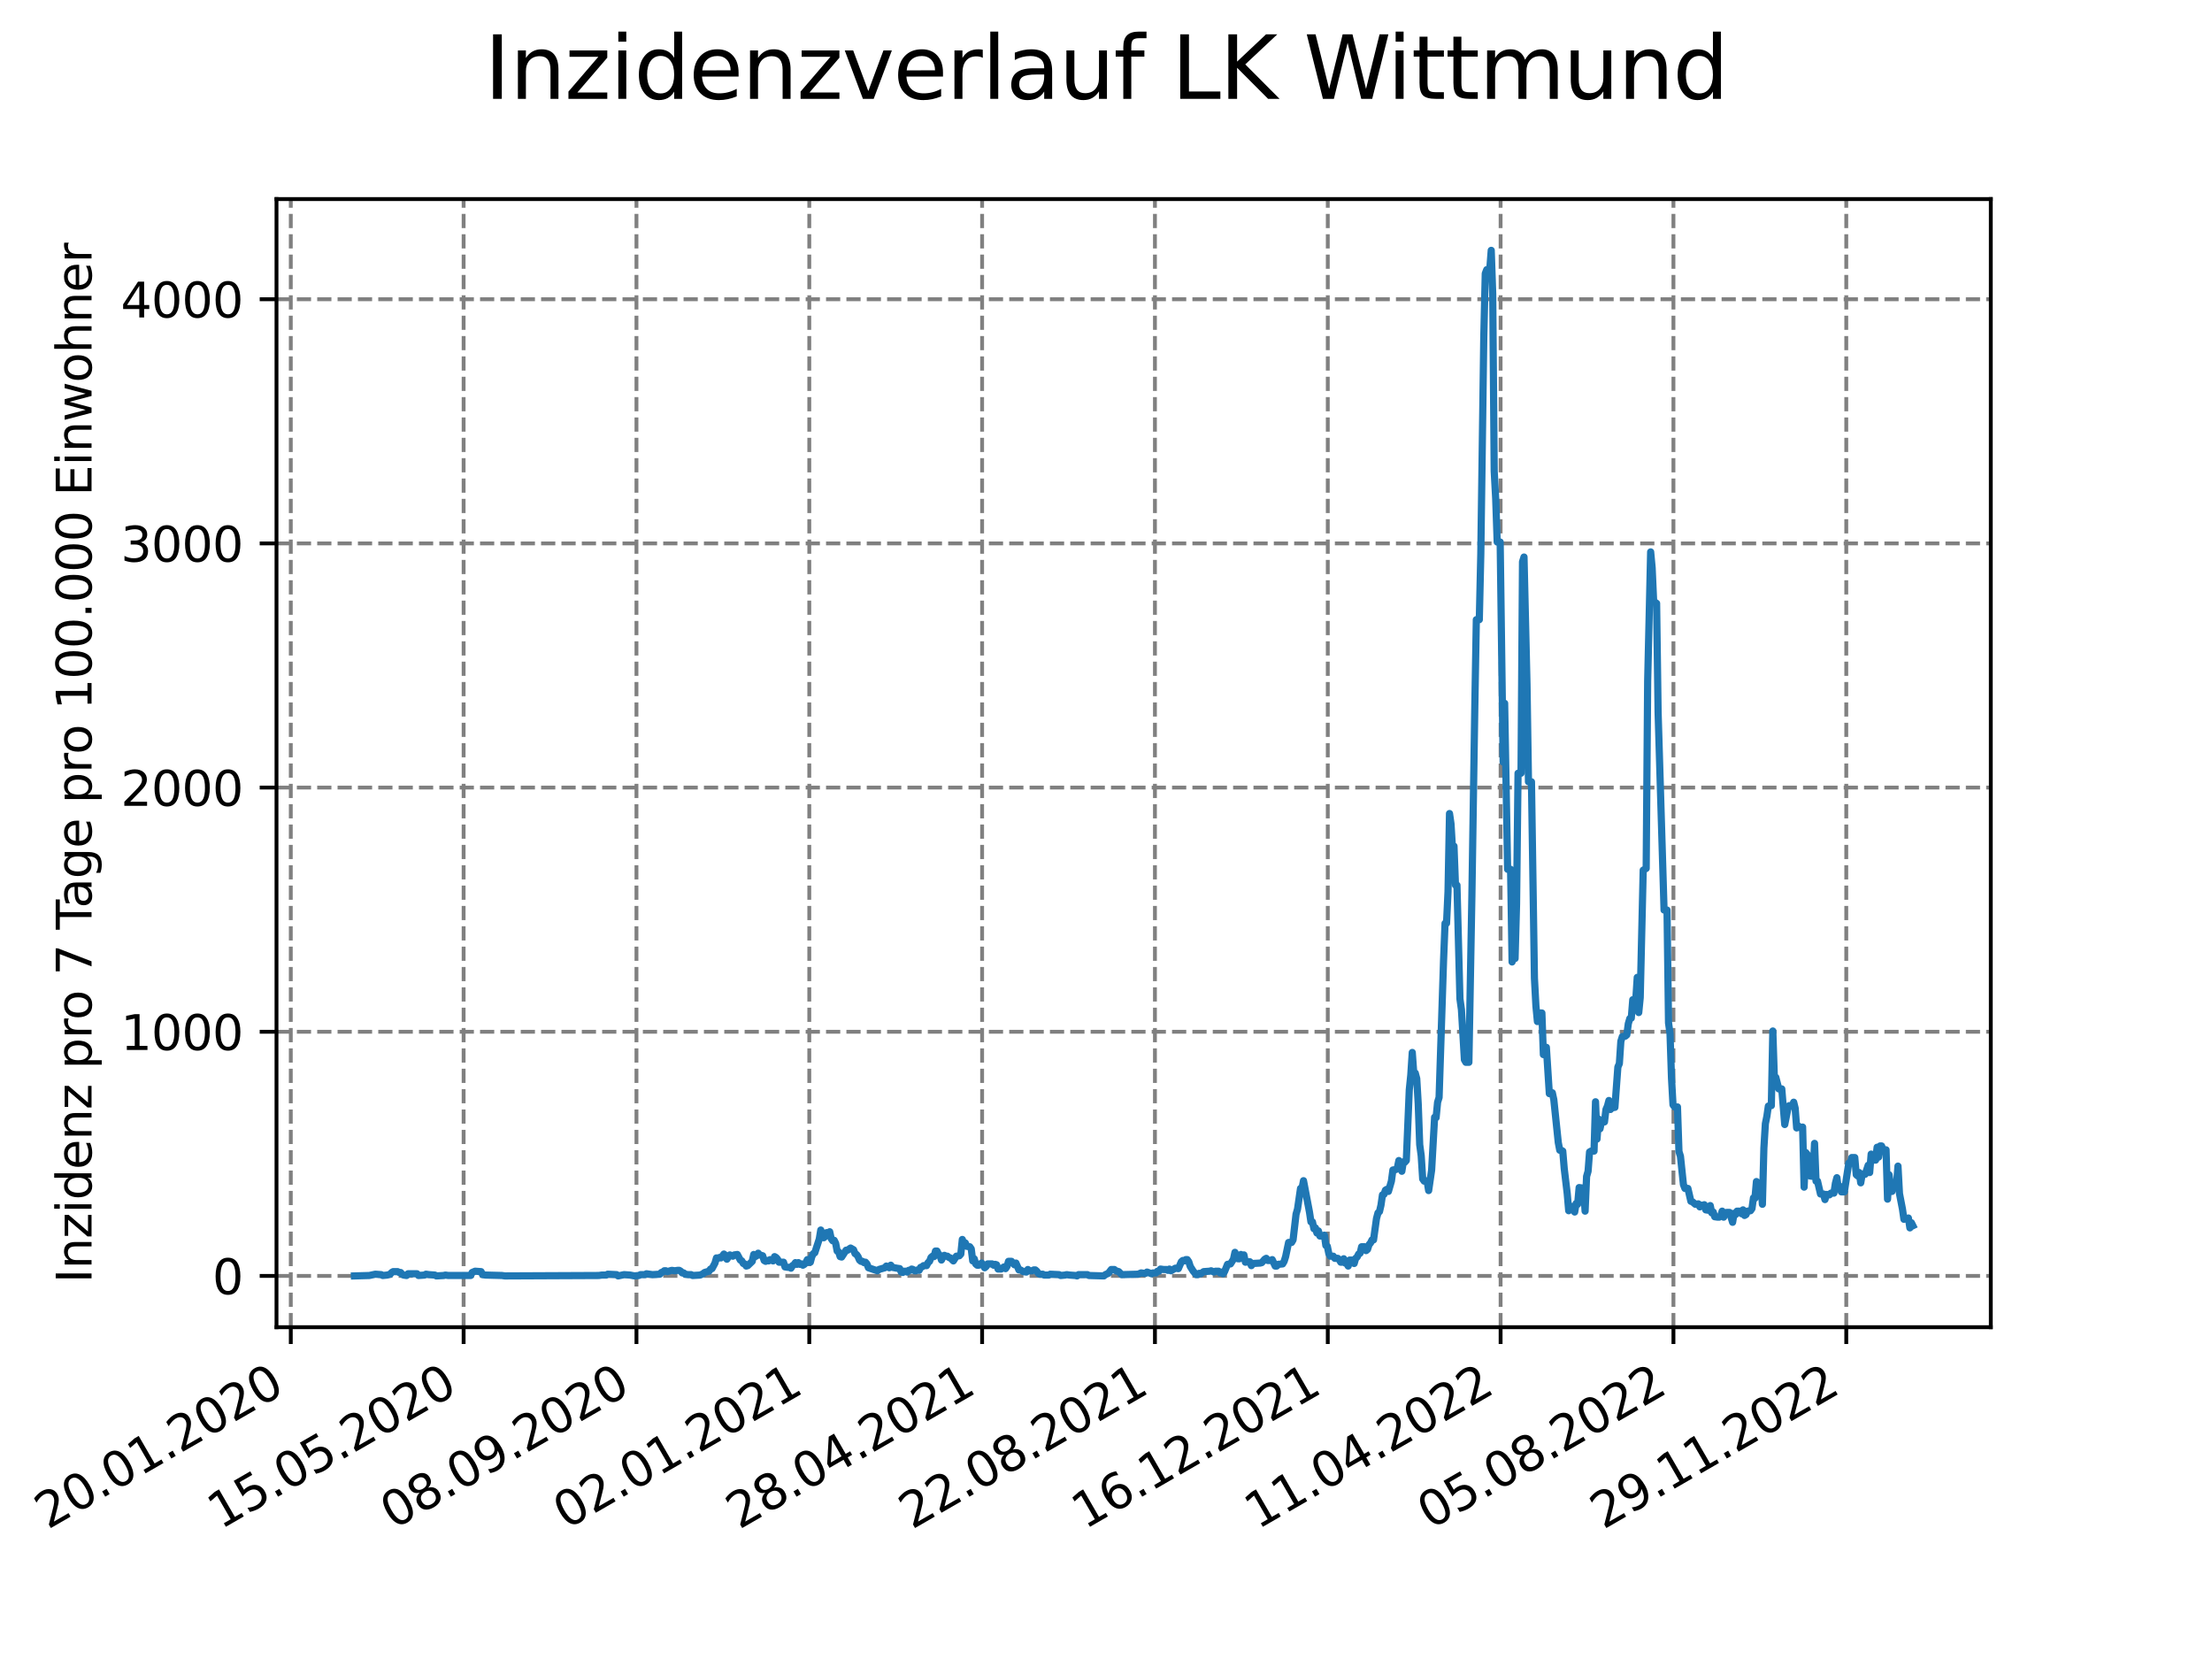 <?xml version="1.0" encoding="utf-8" standalone="no"?>
<!DOCTYPE svg PUBLIC "-//W3C//DTD SVG 1.1//EN"
  "http://www.w3.org/Graphics/SVG/1.1/DTD/svg11.dtd">
<svg xmlns:xlink="http://www.w3.org/1999/xlink" width="460.8pt" height="345.6pt" viewBox="0 0 460.8 345.6" xmlns="http://www.w3.org/2000/svg" version="1.1">
 <defs>
  <style type="text/css">*{stroke-linejoin: round; stroke-linecap: butt}</style>
 </defs>
 <g id="figure_1">
  <g id="patch_1">
   <path d="M 0 345.6 
L 460.8 345.6 
L 460.8 0 
L 0 0 
z
" style="fill: #ffffff"/>
  </g>
  <g id="axes_1">
   <g id="patch_2">
    <path d="M 57.6 276.48 
L 414.72 276.48 
L 414.72 41.472 
L 57.6 41.472 
z
" style="fill: #ffffff"/>
   </g>
   <g id="matplotlib.axis_1">
    <g id="xtick_1">
     <g id="line2d_1">
      <path d="M 60.577 276.48 
L 60.577 41.472 
" clip-path="url(#p74bf4f1d57)" style="fill: none; stroke-dasharray: 2.96,1.28; stroke-dashoffset: 0; stroke: #808080; stroke-width: 0.8"/>
     </g>
     <g id="line2d_2">
      <defs>
       <path id="m4a6370e8ac" d="M 0 0 
L 0 3.5 
" style="stroke: #000000; stroke-width: 0.8"/>
      </defs>
      <g>
       <use xlink:href="#m4a6370e8ac" x="60.577" y="276.48" style="stroke: #000000; stroke-width: 0.8"/>
      </g>
     </g>
     <g id="text_1">
      <!-- 20.01.2020 -->
      <g transform="translate(9.952 318.689) rotate(-30) scale(0.1 -0.1)">
       <defs>
        <path id="DejaVuSans-32" d="M 1228 531 
L 3431 531 
L 3431 0 
L 469 0 
L 469 531 
Q 828 903 1448 1529 
Q 2069 2156 2228 2338 
Q 2531 2678 2651 2914 
Q 2772 3150 2772 3378 
Q 2772 3750 2511 3984 
Q 2250 4219 1831 4219 
Q 1534 4219 1204 4116 
Q 875 4013 500 3803 
L 500 4441 
Q 881 4594 1212 4672 
Q 1544 4750 1819 4750 
Q 2544 4750 2975 4387 
Q 3406 4025 3406 3419 
Q 3406 3131 3298 2873 
Q 3191 2616 2906 2266 
Q 2828 2175 2409 1742 
Q 1991 1309 1228 531 
z
" transform="scale(0.016)"/>
        <path id="DejaVuSans-30" d="M 2034 4250 
Q 1547 4250 1301 3770 
Q 1056 3291 1056 2328 
Q 1056 1369 1301 889 
Q 1547 409 2034 409 
Q 2525 409 2770 889 
Q 3016 1369 3016 2328 
Q 3016 3291 2770 3770 
Q 2525 4250 2034 4250 
z
M 2034 4750 
Q 2819 4750 3233 4129 
Q 3647 3509 3647 2328 
Q 3647 1150 3233 529 
Q 2819 -91 2034 -91 
Q 1250 -91 836 529 
Q 422 1150 422 2328 
Q 422 3509 836 4129 
Q 1250 4750 2034 4750 
z
" transform="scale(0.016)"/>
        <path id="DejaVuSans-2e" d="M 684 794 
L 1344 794 
L 1344 0 
L 684 0 
L 684 794 
z
" transform="scale(0.016)"/>
        <path id="DejaVuSans-31" d="M 794 531 
L 1825 531 
L 1825 4091 
L 703 3866 
L 703 4441 
L 1819 4666 
L 2450 4666 
L 2450 531 
L 3481 531 
L 3481 0 
L 794 0 
L 794 531 
z
" transform="scale(0.016)"/>
       </defs>
       <use xlink:href="#DejaVuSans-32"/>
       <use xlink:href="#DejaVuSans-30" x="63.623"/>
       <use xlink:href="#DejaVuSans-2e" x="127.246"/>
       <use xlink:href="#DejaVuSans-30" x="159.033"/>
       <use xlink:href="#DejaVuSans-31" x="222.656"/>
       <use xlink:href="#DejaVuSans-2e" x="286.279"/>
       <use xlink:href="#DejaVuSans-32" x="318.066"/>
       <use xlink:href="#DejaVuSans-30" x="381.689"/>
       <use xlink:href="#DejaVuSans-32" x="445.312"/>
       <use xlink:href="#DejaVuSans-30" x="508.936"/>
      </g>
     </g>
    </g>
    <g id="xtick_2">
     <g id="line2d_3">
      <path d="M 96.581 276.48 
L 96.581 41.472 
" clip-path="url(#p74bf4f1d57)" style="fill: none; stroke-dasharray: 2.96,1.28; stroke-dashoffset: 0; stroke: #808080; stroke-width: 0.8"/>
     </g>
     <g id="line2d_4">
      <g>
       <use xlink:href="#m4a6370e8ac" x="96.581" y="276.48" style="stroke: #000000; stroke-width: 0.8"/>
      </g>
     </g>
     <g id="text_2">
      <!-- 15.05.2020 -->
      <g transform="translate(45.956 318.689) rotate(-30) scale(0.1 -0.1)">
       <defs>
        <path id="DejaVuSans-35" d="M 691 4666 
L 3169 4666 
L 3169 4134 
L 1269 4134 
L 1269 2991 
Q 1406 3038 1543 3061 
Q 1681 3084 1819 3084 
Q 2600 3084 3056 2656 
Q 3513 2228 3513 1497 
Q 3513 744 3044 326 
Q 2575 -91 1722 -91 
Q 1428 -91 1123 -41 
Q 819 9 494 109 
L 494 744 
Q 775 591 1075 516 
Q 1375 441 1709 441 
Q 2250 441 2565 725 
Q 2881 1009 2881 1497 
Q 2881 1984 2565 2268 
Q 2250 2553 1709 2553 
Q 1456 2553 1204 2497 
Q 953 2441 691 2322 
L 691 4666 
z
" transform="scale(0.016)"/>
       </defs>
       <use xlink:href="#DejaVuSans-31"/>
       <use xlink:href="#DejaVuSans-35" x="63.623"/>
       <use xlink:href="#DejaVuSans-2e" x="127.246"/>
       <use xlink:href="#DejaVuSans-30" x="159.033"/>
       <use xlink:href="#DejaVuSans-35" x="222.656"/>
       <use xlink:href="#DejaVuSans-2e" x="286.279"/>
       <use xlink:href="#DejaVuSans-32" x="318.066"/>
       <use xlink:href="#DejaVuSans-30" x="381.689"/>
       <use xlink:href="#DejaVuSans-32" x="445.312"/>
       <use xlink:href="#DejaVuSans-30" x="508.936"/>
      </g>
     </g>
    </g>
    <g id="xtick_3">
     <g id="line2d_5">
      <path d="M 132.585 276.48 
L 132.585 41.472 
" clip-path="url(#p74bf4f1d57)" style="fill: none; stroke-dasharray: 2.96,1.28; stroke-dashoffset: 0; stroke: #808080; stroke-width: 0.8"/>
     </g>
     <g id="line2d_6">
      <g>
       <use xlink:href="#m4a6370e8ac" x="132.585" y="276.48" style="stroke: #000000; stroke-width: 0.8"/>
      </g>
     </g>
     <g id="text_3">
      <!-- 08.09.2020 -->
      <g transform="translate(81.959 318.689) rotate(-30) scale(0.1 -0.1)">
       <defs>
        <path id="DejaVuSans-38" d="M 2034 2216 
Q 1584 2216 1326 1975 
Q 1069 1734 1069 1313 
Q 1069 891 1326 650 
Q 1584 409 2034 409 
Q 2484 409 2743 651 
Q 3003 894 3003 1313 
Q 3003 1734 2745 1975 
Q 2488 2216 2034 2216 
z
M 1403 2484 
Q 997 2584 770 2862 
Q 544 3141 544 3541 
Q 544 4100 942 4425 
Q 1341 4750 2034 4750 
Q 2731 4750 3128 4425 
Q 3525 4100 3525 3541 
Q 3525 3141 3298 2862 
Q 3072 2584 2669 2484 
Q 3125 2378 3379 2068 
Q 3634 1759 3634 1313 
Q 3634 634 3220 271 
Q 2806 -91 2034 -91 
Q 1263 -91 848 271 
Q 434 634 434 1313 
Q 434 1759 690 2068 
Q 947 2378 1403 2484 
z
M 1172 3481 
Q 1172 3119 1398 2916 
Q 1625 2713 2034 2713 
Q 2441 2713 2670 2916 
Q 2900 3119 2900 3481 
Q 2900 3844 2670 4047 
Q 2441 4250 2034 4250 
Q 1625 4250 1398 4047 
Q 1172 3844 1172 3481 
z
" transform="scale(0.016)"/>
        <path id="DejaVuSans-39" d="M 703 97 
L 703 672 
Q 941 559 1184 500 
Q 1428 441 1663 441 
Q 2288 441 2617 861 
Q 2947 1281 2994 2138 
Q 2813 1869 2534 1725 
Q 2256 1581 1919 1581 
Q 1219 1581 811 2004 
Q 403 2428 403 3163 
Q 403 3881 828 4315 
Q 1253 4750 1959 4750 
Q 2769 4750 3195 4129 
Q 3622 3509 3622 2328 
Q 3622 1225 3098 567 
Q 2575 -91 1691 -91 
Q 1453 -91 1209 -44 
Q 966 3 703 97 
z
M 1959 2075 
Q 2384 2075 2632 2365 
Q 2881 2656 2881 3163 
Q 2881 3666 2632 3958 
Q 2384 4250 1959 4250 
Q 1534 4250 1286 3958 
Q 1038 3666 1038 3163 
Q 1038 2656 1286 2365 
Q 1534 2075 1959 2075 
z
" transform="scale(0.016)"/>
       </defs>
       <use xlink:href="#DejaVuSans-30"/>
       <use xlink:href="#DejaVuSans-38" x="63.623"/>
       <use xlink:href="#DejaVuSans-2e" x="127.246"/>
       <use xlink:href="#DejaVuSans-30" x="159.033"/>
       <use xlink:href="#DejaVuSans-39" x="222.656"/>
       <use xlink:href="#DejaVuSans-2e" x="286.279"/>
       <use xlink:href="#DejaVuSans-32" x="318.066"/>
       <use xlink:href="#DejaVuSans-30" x="381.689"/>
       <use xlink:href="#DejaVuSans-32" x="445.312"/>
       <use xlink:href="#DejaVuSans-30" x="508.936"/>
      </g>
     </g>
    </g>
    <g id="xtick_4">
     <g id="line2d_7">
      <path d="M 168.588 276.48 
L 168.588 41.472 
" clip-path="url(#p74bf4f1d57)" style="fill: none; stroke-dasharray: 2.96,1.28; stroke-dashoffset: 0; stroke: #808080; stroke-width: 0.8"/>
     </g>
     <g id="line2d_8">
      <g>
       <use xlink:href="#m4a6370e8ac" x="168.588" y="276.48" style="stroke: #000000; stroke-width: 0.8"/>
      </g>
     </g>
     <g id="text_4">
      <!-- 02.01.2021 -->
      <g transform="translate(117.963 318.689) rotate(-30) scale(0.1 -0.1)">
       <use xlink:href="#DejaVuSans-30"/>
       <use xlink:href="#DejaVuSans-32" x="63.623"/>
       <use xlink:href="#DejaVuSans-2e" x="127.246"/>
       <use xlink:href="#DejaVuSans-30" x="159.033"/>
       <use xlink:href="#DejaVuSans-31" x="222.656"/>
       <use xlink:href="#DejaVuSans-2e" x="286.279"/>
       <use xlink:href="#DejaVuSans-32" x="318.066"/>
       <use xlink:href="#DejaVuSans-30" x="381.689"/>
       <use xlink:href="#DejaVuSans-32" x="445.312"/>
       <use xlink:href="#DejaVuSans-31" x="508.936"/>
      </g>
     </g>
    </g>
    <g id="xtick_5">
     <g id="line2d_9">
      <path d="M 204.592 276.48 
L 204.592 41.472 
" clip-path="url(#p74bf4f1d57)" style="fill: none; stroke-dasharray: 2.96,1.28; stroke-dashoffset: 0; stroke: #808080; stroke-width: 0.8"/>
     </g>
     <g id="line2d_10">
      <g>
       <use xlink:href="#m4a6370e8ac" x="204.592" y="276.48" style="stroke: #000000; stroke-width: 0.8"/>
      </g>
     </g>
     <g id="text_5">
      <!-- 28.04.2021 -->
      <g transform="translate(153.967 318.689) rotate(-30) scale(0.1 -0.1)">
       <defs>
        <path id="DejaVuSans-34" d="M 2419 4116 
L 825 1625 
L 2419 1625 
L 2419 4116 
z
M 2253 4666 
L 3047 4666 
L 3047 1625 
L 3713 1625 
L 3713 1100 
L 3047 1100 
L 3047 0 
L 2419 0 
L 2419 1100 
L 313 1100 
L 313 1709 
L 2253 4666 
z
" transform="scale(0.016)"/>
       </defs>
       <use xlink:href="#DejaVuSans-32"/>
       <use xlink:href="#DejaVuSans-38" x="63.623"/>
       <use xlink:href="#DejaVuSans-2e" x="127.246"/>
       <use xlink:href="#DejaVuSans-30" x="159.033"/>
       <use xlink:href="#DejaVuSans-34" x="222.656"/>
       <use xlink:href="#DejaVuSans-2e" x="286.279"/>
       <use xlink:href="#DejaVuSans-32" x="318.066"/>
       <use xlink:href="#DejaVuSans-30" x="381.689"/>
       <use xlink:href="#DejaVuSans-32" x="445.312"/>
       <use xlink:href="#DejaVuSans-31" x="508.936"/>
      </g>
     </g>
    </g>
    <g id="xtick_6">
     <g id="line2d_11">
      <path d="M 240.596 276.48 
L 240.596 41.472 
" clip-path="url(#p74bf4f1d57)" style="fill: none; stroke-dasharray: 2.96,1.28; stroke-dashoffset: 0; stroke: #808080; stroke-width: 0.8"/>
     </g>
     <g id="line2d_12">
      <g>
       <use xlink:href="#m4a6370e8ac" x="240.596" y="276.48" style="stroke: #000000; stroke-width: 0.8"/>
      </g>
     </g>
     <g id="text_6">
      <!-- 22.08.2021 -->
      <g transform="translate(189.971 318.689) rotate(-30) scale(0.1 -0.1)">
       <use xlink:href="#DejaVuSans-32"/>
       <use xlink:href="#DejaVuSans-32" x="63.623"/>
       <use xlink:href="#DejaVuSans-2e" x="127.246"/>
       <use xlink:href="#DejaVuSans-30" x="159.033"/>
       <use xlink:href="#DejaVuSans-38" x="222.656"/>
       <use xlink:href="#DejaVuSans-2e" x="286.279"/>
       <use xlink:href="#DejaVuSans-32" x="318.066"/>
       <use xlink:href="#DejaVuSans-30" x="381.689"/>
       <use xlink:href="#DejaVuSans-32" x="445.312"/>
       <use xlink:href="#DejaVuSans-31" x="508.936"/>
      </g>
     </g>
    </g>
    <g id="xtick_7">
     <g id="line2d_13">
      <path d="M 276.6 276.48 
L 276.6 41.472 
" clip-path="url(#p74bf4f1d57)" style="fill: none; stroke-dasharray: 2.96,1.28; stroke-dashoffset: 0; stroke: #808080; stroke-width: 0.8"/>
     </g>
     <g id="line2d_14">
      <g>
       <use xlink:href="#m4a6370e8ac" x="276.6" y="276.48" style="stroke: #000000; stroke-width: 0.8"/>
      </g>
     </g>
     <g id="text_7">
      <!-- 16.12.2021 -->
      <g transform="translate(225.974 318.689) rotate(-30) scale(0.1 -0.1)">
       <defs>
        <path id="DejaVuSans-36" d="M 2113 2584 
Q 1688 2584 1439 2293 
Q 1191 2003 1191 1497 
Q 1191 994 1439 701 
Q 1688 409 2113 409 
Q 2538 409 2786 701 
Q 3034 994 3034 1497 
Q 3034 2003 2786 2293 
Q 2538 2584 2113 2584 
z
M 3366 4563 
L 3366 3988 
Q 3128 4100 2886 4159 
Q 2644 4219 2406 4219 
Q 1781 4219 1451 3797 
Q 1122 3375 1075 2522 
Q 1259 2794 1537 2939 
Q 1816 3084 2150 3084 
Q 2853 3084 3261 2657 
Q 3669 2231 3669 1497 
Q 3669 778 3244 343 
Q 2819 -91 2113 -91 
Q 1303 -91 875 529 
Q 447 1150 447 2328 
Q 447 3434 972 4092 
Q 1497 4750 2381 4750 
Q 2619 4750 2861 4703 
Q 3103 4656 3366 4563 
z
" transform="scale(0.016)"/>
       </defs>
       <use xlink:href="#DejaVuSans-31"/>
       <use xlink:href="#DejaVuSans-36" x="63.623"/>
       <use xlink:href="#DejaVuSans-2e" x="127.246"/>
       <use xlink:href="#DejaVuSans-31" x="159.033"/>
       <use xlink:href="#DejaVuSans-32" x="222.656"/>
       <use xlink:href="#DejaVuSans-2e" x="286.279"/>
       <use xlink:href="#DejaVuSans-32" x="318.066"/>
       <use xlink:href="#DejaVuSans-30" x="381.689"/>
       <use xlink:href="#DejaVuSans-32" x="445.312"/>
       <use xlink:href="#DejaVuSans-31" x="508.936"/>
      </g>
     </g>
    </g>
    <g id="xtick_8">
     <g id="line2d_15">
      <path d="M 312.603 276.48 
L 312.603 41.472 
" clip-path="url(#p74bf4f1d57)" style="fill: none; stroke-dasharray: 2.96,1.28; stroke-dashoffset: 0; stroke: #808080; stroke-width: 0.8"/>
     </g>
     <g id="line2d_16">
      <g>
       <use xlink:href="#m4a6370e8ac" x="312.603" y="276.48" style="stroke: #000000; stroke-width: 0.8"/>
      </g>
     </g>
     <g id="text_8">
      <!-- 11.04.2022 -->
      <g transform="translate(261.978 318.689) rotate(-30) scale(0.1 -0.1)">
       <use xlink:href="#DejaVuSans-31"/>
       <use xlink:href="#DejaVuSans-31" x="63.623"/>
       <use xlink:href="#DejaVuSans-2e" x="127.246"/>
       <use xlink:href="#DejaVuSans-30" x="159.033"/>
       <use xlink:href="#DejaVuSans-34" x="222.656"/>
       <use xlink:href="#DejaVuSans-2e" x="286.279"/>
       <use xlink:href="#DejaVuSans-32" x="318.066"/>
       <use xlink:href="#DejaVuSans-30" x="381.689"/>
       <use xlink:href="#DejaVuSans-32" x="445.312"/>
       <use xlink:href="#DejaVuSans-32" x="508.936"/>
      </g>
     </g>
    </g>
    <g id="xtick_9">
     <g id="line2d_17">
      <path d="M 348.607 276.48 
L 348.607 41.472 
" clip-path="url(#p74bf4f1d57)" style="fill: none; stroke-dasharray: 2.96,1.28; stroke-dashoffset: 0; stroke: #808080; stroke-width: 0.8"/>
     </g>
     <g id="line2d_18">
      <g>
       <use xlink:href="#m4a6370e8ac" x="348.607" y="276.48" style="stroke: #000000; stroke-width: 0.8"/>
      </g>
     </g>
     <g id="text_9">
      <!-- 05.08.2022 -->
      <g transform="translate(297.982 318.689) rotate(-30) scale(0.1 -0.1)">
       <use xlink:href="#DejaVuSans-30"/>
       <use xlink:href="#DejaVuSans-35" x="63.623"/>
       <use xlink:href="#DejaVuSans-2e" x="127.246"/>
       <use xlink:href="#DejaVuSans-30" x="159.033"/>
       <use xlink:href="#DejaVuSans-38" x="222.656"/>
       <use xlink:href="#DejaVuSans-2e" x="286.279"/>
       <use xlink:href="#DejaVuSans-32" x="318.066"/>
       <use xlink:href="#DejaVuSans-30" x="381.689"/>
       <use xlink:href="#DejaVuSans-32" x="445.312"/>
       <use xlink:href="#DejaVuSans-32" x="508.936"/>
      </g>
     </g>
    </g>
    <g id="xtick_10">
     <g id="line2d_19">
      <path d="M 384.611 276.48 
L 384.611 41.472 
" clip-path="url(#p74bf4f1d57)" style="fill: none; stroke-dasharray: 2.96,1.28; stroke-dashoffset: 0; stroke: #808080; stroke-width: 0.8"/>
     </g>
     <g id="line2d_20">
      <g>
       <use xlink:href="#m4a6370e8ac" x="384.611" y="276.48" style="stroke: #000000; stroke-width: 0.8"/>
      </g>
     </g>
     <g id="text_10">
      <!-- 29.11.2022 -->
      <g transform="translate(333.986 318.689) rotate(-30) scale(0.1 -0.1)">
       <use xlink:href="#DejaVuSans-32"/>
       <use xlink:href="#DejaVuSans-39" x="63.623"/>
       <use xlink:href="#DejaVuSans-2e" x="127.246"/>
       <use xlink:href="#DejaVuSans-31" x="159.033"/>
       <use xlink:href="#DejaVuSans-31" x="222.656"/>
       <use xlink:href="#DejaVuSans-2e" x="286.279"/>
       <use xlink:href="#DejaVuSans-32" x="318.066"/>
       <use xlink:href="#DejaVuSans-30" x="381.689"/>
       <use xlink:href="#DejaVuSans-32" x="445.312"/>
       <use xlink:href="#DejaVuSans-32" x="508.936"/>
      </g>
     </g>
    </g>
   </g>
   <g id="matplotlib.axis_2">
    <g id="ytick_1">
     <g id="line2d_21">
      <path d="M 57.6 265.798 
L 414.72 265.798 
" clip-path="url(#p74bf4f1d57)" style="fill: none; stroke-dasharray: 2.96,1.28; stroke-dashoffset: 0; stroke: #808080; stroke-width: 0.8"/>
     </g>
     <g id="line2d_22">
      <defs>
       <path id="m62a36d683c" d="M 0 0 
L -3.5 0 
" style="stroke: #000000; stroke-width: 0.8"/>
      </defs>
      <g>
       <use xlink:href="#m62a36d683c" x="57.6" y="265.798" style="stroke: #000000; stroke-width: 0.8"/>
      </g>
     </g>
     <g id="text_11">
      <!-- 0 -->
      <g transform="translate(44.237 269.597) scale(0.1 -0.1)">
       <use xlink:href="#DejaVuSans-30"/>
      </g>
     </g>
    </g>
    <g id="ytick_2">
     <g id="line2d_23">
      <path d="M 57.6 214.933 
L 414.72 214.933 
" clip-path="url(#p74bf4f1d57)" style="fill: none; stroke-dasharray: 2.96,1.28; stroke-dashoffset: 0; stroke: #808080; stroke-width: 0.8"/>
     </g>
     <g id="line2d_24">
      <g>
       <use xlink:href="#m62a36d683c" x="57.6" y="214.933" style="stroke: #000000; stroke-width: 0.8"/>
      </g>
     </g>
     <g id="text_12">
      <!-- 1000 -->
      <g transform="translate(25.15 218.732) scale(0.1 -0.1)">
       <use xlink:href="#DejaVuSans-31"/>
       <use xlink:href="#DejaVuSans-30" x="63.623"/>
       <use xlink:href="#DejaVuSans-30" x="127.246"/>
       <use xlink:href="#DejaVuSans-30" x="190.869"/>
      </g>
     </g>
    </g>
    <g id="ytick_3">
     <g id="line2d_25">
      <path d="M 57.6 164.067 
L 414.72 164.067 
" clip-path="url(#p74bf4f1d57)" style="fill: none; stroke-dasharray: 2.96,1.28; stroke-dashoffset: 0; stroke: #808080; stroke-width: 0.8"/>
     </g>
     <g id="line2d_26">
      <g>
       <use xlink:href="#m62a36d683c" x="57.6" y="164.067" style="stroke: #000000; stroke-width: 0.8"/>
      </g>
     </g>
     <g id="text_13">
      <!-- 2000 -->
      <g transform="translate(25.15 167.867) scale(0.1 -0.1)">
       <use xlink:href="#DejaVuSans-32"/>
       <use xlink:href="#DejaVuSans-30" x="63.623"/>
       <use xlink:href="#DejaVuSans-30" x="127.246"/>
       <use xlink:href="#DejaVuSans-30" x="190.869"/>
      </g>
     </g>
    </g>
    <g id="ytick_4">
     <g id="line2d_27">
      <path d="M 57.6 113.202 
L 414.72 113.202 
" clip-path="url(#p74bf4f1d57)" style="fill: none; stroke-dasharray: 2.96,1.28; stroke-dashoffset: 0; stroke: #808080; stroke-width: 0.8"/>
     </g>
     <g id="line2d_28">
      <g>
       <use xlink:href="#m62a36d683c" x="57.6" y="113.202" style="stroke: #000000; stroke-width: 0.8"/>
      </g>
     </g>
     <g id="text_14">
      <!-- 3000 -->
      <g transform="translate(25.15 117.001) scale(0.1 -0.1)">
       <defs>
        <path id="DejaVuSans-33" d="M 2597 2516 
Q 3050 2419 3304 2112 
Q 3559 1806 3559 1356 
Q 3559 666 3084 287 
Q 2609 -91 1734 -91 
Q 1441 -91 1130 -33 
Q 819 25 488 141 
L 488 750 
Q 750 597 1062 519 
Q 1375 441 1716 441 
Q 2309 441 2620 675 
Q 2931 909 2931 1356 
Q 2931 1769 2642 2001 
Q 2353 2234 1838 2234 
L 1294 2234 
L 1294 2753 
L 1863 2753 
Q 2328 2753 2575 2939 
Q 2822 3125 2822 3475 
Q 2822 3834 2567 4026 
Q 2313 4219 1838 4219 
Q 1578 4219 1281 4162 
Q 984 4106 628 3988 
L 628 4550 
Q 988 4650 1302 4700 
Q 1616 4750 1894 4750 
Q 2613 4750 3031 4423 
Q 3450 4097 3450 3541 
Q 3450 3153 3228 2886 
Q 3006 2619 2597 2516 
z
" transform="scale(0.016)"/>
       </defs>
       <use xlink:href="#DejaVuSans-33"/>
       <use xlink:href="#DejaVuSans-30" x="63.623"/>
       <use xlink:href="#DejaVuSans-30" x="127.246"/>
       <use xlink:href="#DejaVuSans-30" x="190.869"/>
      </g>
     </g>
    </g>
    <g id="ytick_5">
     <g id="line2d_29">
      <path d="M 57.6 62.337 
L 414.72 62.337 
" clip-path="url(#p74bf4f1d57)" style="fill: none; stroke-dasharray: 2.96,1.28; stroke-dashoffset: 0; stroke: #808080; stroke-width: 0.8"/>
     </g>
     <g id="line2d_30">
      <g>
       <use xlink:href="#m62a36d683c" x="57.6" y="62.337" style="stroke: #000000; stroke-width: 0.8"/>
      </g>
     </g>
     <g id="text_15">
      <!-- 4000 -->
      <g transform="translate(25.15 66.136) scale(0.1 -0.1)">
       <use xlink:href="#DejaVuSans-34"/>
       <use xlink:href="#DejaVuSans-30" x="63.623"/>
       <use xlink:href="#DejaVuSans-30" x="127.246"/>
       <use xlink:href="#DejaVuSans-30" x="190.869"/>
      </g>
     </g>
    </g>
    <g id="text_16">
     <!-- Inzidenz pro 7 Tage pro 100.000 Einwohner -->
     <g transform="translate(19.07 267.301) rotate(-90) scale(0.1 -0.1)">
      <defs>
       <path id="DejaVuSans-49" d="M 628 4666 
L 1259 4666 
L 1259 0 
L 628 0 
L 628 4666 
z
" transform="scale(0.016)"/>
       <path id="DejaVuSans-6e" d="M 3513 2113 
L 3513 0 
L 2938 0 
L 2938 2094 
Q 2938 2591 2744 2837 
Q 2550 3084 2163 3084 
Q 1697 3084 1428 2787 
Q 1159 2491 1159 1978 
L 1159 0 
L 581 0 
L 581 3500 
L 1159 3500 
L 1159 2956 
Q 1366 3272 1645 3428 
Q 1925 3584 2291 3584 
Q 2894 3584 3203 3211 
Q 3513 2838 3513 2113 
z
" transform="scale(0.016)"/>
       <path id="DejaVuSans-7a" d="M 353 3500 
L 3084 3500 
L 3084 2975 
L 922 459 
L 3084 459 
L 3084 0 
L 275 0 
L 275 525 
L 2438 3041 
L 353 3041 
L 353 3500 
z
" transform="scale(0.016)"/>
       <path id="DejaVuSans-69" d="M 603 3500 
L 1178 3500 
L 1178 0 
L 603 0 
L 603 3500 
z
M 603 4863 
L 1178 4863 
L 1178 4134 
L 603 4134 
L 603 4863 
z
" transform="scale(0.016)"/>
       <path id="DejaVuSans-64" d="M 2906 2969 
L 2906 4863 
L 3481 4863 
L 3481 0 
L 2906 0 
L 2906 525 
Q 2725 213 2448 61 
Q 2172 -91 1784 -91 
Q 1150 -91 751 415 
Q 353 922 353 1747 
Q 353 2572 751 3078 
Q 1150 3584 1784 3584 
Q 2172 3584 2448 3432 
Q 2725 3281 2906 2969 
z
M 947 1747 
Q 947 1113 1208 752 
Q 1469 391 1925 391 
Q 2381 391 2643 752 
Q 2906 1113 2906 1747 
Q 2906 2381 2643 2742 
Q 2381 3103 1925 3103 
Q 1469 3103 1208 2742 
Q 947 2381 947 1747 
z
" transform="scale(0.016)"/>
       <path id="DejaVuSans-65" d="M 3597 1894 
L 3597 1613 
L 953 1613 
Q 991 1019 1311 708 
Q 1631 397 2203 397 
Q 2534 397 2845 478 
Q 3156 559 3463 722 
L 3463 178 
Q 3153 47 2828 -22 
Q 2503 -91 2169 -91 
Q 1331 -91 842 396 
Q 353 884 353 1716 
Q 353 2575 817 3079 
Q 1281 3584 2069 3584 
Q 2775 3584 3186 3129 
Q 3597 2675 3597 1894 
z
M 3022 2063 
Q 3016 2534 2758 2815 
Q 2500 3097 2075 3097 
Q 1594 3097 1305 2825 
Q 1016 2553 972 2059 
L 3022 2063 
z
" transform="scale(0.016)"/>
       <path id="DejaVuSans-20" transform="scale(0.016)"/>
       <path id="DejaVuSans-70" d="M 1159 525 
L 1159 -1331 
L 581 -1331 
L 581 3500 
L 1159 3500 
L 1159 2969 
Q 1341 3281 1617 3432 
Q 1894 3584 2278 3584 
Q 2916 3584 3314 3078 
Q 3713 2572 3713 1747 
Q 3713 922 3314 415 
Q 2916 -91 2278 -91 
Q 1894 -91 1617 61 
Q 1341 213 1159 525 
z
M 3116 1747 
Q 3116 2381 2855 2742 
Q 2594 3103 2138 3103 
Q 1681 3103 1420 2742 
Q 1159 2381 1159 1747 
Q 1159 1113 1420 752 
Q 1681 391 2138 391 
Q 2594 391 2855 752 
Q 3116 1113 3116 1747 
z
" transform="scale(0.016)"/>
       <path id="DejaVuSans-72" d="M 2631 2963 
Q 2534 3019 2420 3045 
Q 2306 3072 2169 3072 
Q 1681 3072 1420 2755 
Q 1159 2438 1159 1844 
L 1159 0 
L 581 0 
L 581 3500 
L 1159 3500 
L 1159 2956 
Q 1341 3275 1631 3429 
Q 1922 3584 2338 3584 
Q 2397 3584 2469 3576 
Q 2541 3569 2628 3553 
L 2631 2963 
z
" transform="scale(0.016)"/>
       <path id="DejaVuSans-6f" d="M 1959 3097 
Q 1497 3097 1228 2736 
Q 959 2375 959 1747 
Q 959 1119 1226 758 
Q 1494 397 1959 397 
Q 2419 397 2687 759 
Q 2956 1122 2956 1747 
Q 2956 2369 2687 2733 
Q 2419 3097 1959 3097 
z
M 1959 3584 
Q 2709 3584 3137 3096 
Q 3566 2609 3566 1747 
Q 3566 888 3137 398 
Q 2709 -91 1959 -91 
Q 1206 -91 779 398 
Q 353 888 353 1747 
Q 353 2609 779 3096 
Q 1206 3584 1959 3584 
z
" transform="scale(0.016)"/>
       <path id="DejaVuSans-37" d="M 525 4666 
L 3525 4666 
L 3525 4397 
L 1831 0 
L 1172 0 
L 2766 4134 
L 525 4134 
L 525 4666 
z
" transform="scale(0.016)"/>
       <path id="DejaVuSans-54" d="M -19 4666 
L 3928 4666 
L 3928 4134 
L 2272 4134 
L 2272 0 
L 1638 0 
L 1638 4134 
L -19 4134 
L -19 4666 
z
" transform="scale(0.016)"/>
       <path id="DejaVuSans-61" d="M 2194 1759 
Q 1497 1759 1228 1600 
Q 959 1441 959 1056 
Q 959 750 1161 570 
Q 1363 391 1709 391 
Q 2188 391 2477 730 
Q 2766 1069 2766 1631 
L 2766 1759 
L 2194 1759 
z
M 3341 1997 
L 3341 0 
L 2766 0 
L 2766 531 
Q 2569 213 2275 61 
Q 1981 -91 1556 -91 
Q 1019 -91 701 211 
Q 384 513 384 1019 
Q 384 1609 779 1909 
Q 1175 2209 1959 2209 
L 2766 2209 
L 2766 2266 
Q 2766 2663 2505 2880 
Q 2244 3097 1772 3097 
Q 1472 3097 1187 3025 
Q 903 2953 641 2809 
L 641 3341 
Q 956 3463 1253 3523 
Q 1550 3584 1831 3584 
Q 2591 3584 2966 3190 
Q 3341 2797 3341 1997 
z
" transform="scale(0.016)"/>
       <path id="DejaVuSans-67" d="M 2906 1791 
Q 2906 2416 2648 2759 
Q 2391 3103 1925 3103 
Q 1463 3103 1205 2759 
Q 947 2416 947 1791 
Q 947 1169 1205 825 
Q 1463 481 1925 481 
Q 2391 481 2648 825 
Q 2906 1169 2906 1791 
z
M 3481 434 
Q 3481 -459 3084 -895 
Q 2688 -1331 1869 -1331 
Q 1566 -1331 1297 -1286 
Q 1028 -1241 775 -1147 
L 775 -588 
Q 1028 -725 1275 -790 
Q 1522 -856 1778 -856 
Q 2344 -856 2625 -561 
Q 2906 -266 2906 331 
L 2906 616 
Q 2728 306 2450 153 
Q 2172 0 1784 0 
Q 1141 0 747 490 
Q 353 981 353 1791 
Q 353 2603 747 3093 
Q 1141 3584 1784 3584 
Q 2172 3584 2450 3431 
Q 2728 3278 2906 2969 
L 2906 3500 
L 3481 3500 
L 3481 434 
z
" transform="scale(0.016)"/>
       <path id="DejaVuSans-45" d="M 628 4666 
L 3578 4666 
L 3578 4134 
L 1259 4134 
L 1259 2753 
L 3481 2753 
L 3481 2222 
L 1259 2222 
L 1259 531 
L 3634 531 
L 3634 0 
L 628 0 
L 628 4666 
z
" transform="scale(0.016)"/>
       <path id="DejaVuSans-77" d="M 269 3500 
L 844 3500 
L 1563 769 
L 2278 3500 
L 2956 3500 
L 3675 769 
L 4391 3500 
L 4966 3500 
L 4050 0 
L 3372 0 
L 2619 2869 
L 1863 0 
L 1184 0 
L 269 3500 
z
" transform="scale(0.016)"/>
       <path id="DejaVuSans-68" d="M 3513 2113 
L 3513 0 
L 2938 0 
L 2938 2094 
Q 2938 2591 2744 2837 
Q 2550 3084 2163 3084 
Q 1697 3084 1428 2787 
Q 1159 2491 1159 1978 
L 1159 0 
L 581 0 
L 581 4863 
L 1159 4863 
L 1159 2956 
Q 1366 3272 1645 3428 
Q 1925 3584 2291 3584 
Q 2894 3584 3203 3211 
Q 3513 2838 3513 2113 
z
" transform="scale(0.016)"/>
      </defs>
      <use xlink:href="#DejaVuSans-49"/>
      <use xlink:href="#DejaVuSans-6e" x="29.492"/>
      <use xlink:href="#DejaVuSans-7a" x="92.871"/>
      <use xlink:href="#DejaVuSans-69" x="145.361"/>
      <use xlink:href="#DejaVuSans-64" x="173.145"/>
      <use xlink:href="#DejaVuSans-65" x="236.621"/>
      <use xlink:href="#DejaVuSans-6e" x="298.145"/>
      <use xlink:href="#DejaVuSans-7a" x="361.523"/>
      <use xlink:href="#DejaVuSans-20" x="414.014"/>
      <use xlink:href="#DejaVuSans-70" x="445.801"/>
      <use xlink:href="#DejaVuSans-72" x="509.277"/>
      <use xlink:href="#DejaVuSans-6f" x="548.141"/>
      <use xlink:href="#DejaVuSans-20" x="609.322"/>
      <use xlink:href="#DejaVuSans-37" x="641.109"/>
      <use xlink:href="#DejaVuSans-20" x="704.732"/>
      <use xlink:href="#DejaVuSans-54" x="736.52"/>
      <use xlink:href="#DejaVuSans-61" x="781.104"/>
      <use xlink:href="#DejaVuSans-67" x="842.383"/>
      <use xlink:href="#DejaVuSans-65" x="905.859"/>
      <use xlink:href="#DejaVuSans-20" x="967.383"/>
      <use xlink:href="#DejaVuSans-70" x="999.17"/>
      <use xlink:href="#DejaVuSans-72" x="1062.646"/>
      <use xlink:href="#DejaVuSans-6f" x="1101.51"/>
      <use xlink:href="#DejaVuSans-20" x="1162.691"/>
      <use xlink:href="#DejaVuSans-31" x="1194.479"/>
      <use xlink:href="#DejaVuSans-30" x="1258.102"/>
      <use xlink:href="#DejaVuSans-30" x="1321.725"/>
      <use xlink:href="#DejaVuSans-2e" x="1385.348"/>
      <use xlink:href="#DejaVuSans-30" x="1417.135"/>
      <use xlink:href="#DejaVuSans-30" x="1480.758"/>
      <use xlink:href="#DejaVuSans-30" x="1544.381"/>
      <use xlink:href="#DejaVuSans-20" x="1608.004"/>
      <use xlink:href="#DejaVuSans-45" x="1639.791"/>
      <use xlink:href="#DejaVuSans-69" x="1702.975"/>
      <use xlink:href="#DejaVuSans-6e" x="1730.758"/>
      <use xlink:href="#DejaVuSans-77" x="1794.137"/>
      <use xlink:href="#DejaVuSans-6f" x="1875.924"/>
      <use xlink:href="#DejaVuSans-68" x="1937.105"/>
      <use xlink:href="#DejaVuSans-6e" x="2000.484"/>
      <use xlink:href="#DejaVuSans-65" x="2063.863"/>
      <use xlink:href="#DejaVuSans-72" x="2125.387"/>
     </g>
    </g>
   </g>
   <g id="line2d_31">
    <path d="M 73.833 265.798 
L 76.936 265.708 
L 78.178 265.44 
L 79.42 265.53 
L 79.73 265.708 
L 80.661 265.619 
L 81.282 265.44 
L 81.592 265.083 
L 81.903 264.904 
L 82.834 264.904 
L 83.144 265.083 
L 83.454 265.083 
L 83.765 265.44 
L 84.075 265.619 
L 84.696 265.708 
L 85.006 265.351 
L 86.869 265.351 
L 87.179 265.708 
L 88.42 265.619 
L 88.731 265.44 
L 89.352 265.53 
L 90.593 265.619 
L 90.903 265.798 
L 92.455 265.708 
L 92.766 265.619 
L 93.386 265.708 
L 98.042 265.708 
L 98.353 265.083 
L 98.973 264.815 
L 100.215 264.904 
L 100.525 265.53 
L 101.146 265.619 
L 104.56 265.708 
L 105.181 265.798 
L 124.735 265.708 
L 125.355 265.619 
L 126.286 265.619 
L 126.597 265.44 
L 128.459 265.53 
L 128.769 265.798 
L 130.011 265.53 
L 131.253 265.619 
L 132.184 265.798 
L 133.115 265.708 
L 133.425 265.53 
L 134.356 265.53 
L 134.667 265.351 
L 135.287 265.44 
L 135.908 265.53 
L 137.46 265.44 
L 137.77 265.083 
L 138.081 264.994 
L 138.391 264.726 
L 138.702 264.726 
L 139.012 264.904 
L 139.943 264.636 
L 140.564 264.726 
L 141.185 264.636 
L 141.495 264.636 
L 141.805 264.815 
L 142.116 265.172 
L 142.426 265.172 
L 142.736 265.44 
L 143.357 265.53 
L 143.978 265.53 
L 144.288 265.708 
L 145.84 265.619 
L 146.461 265.351 
L 146.771 265.083 
L 147.702 264.815 
L 148.013 264.368 
L 148.323 264.279 
L 148.944 263.117 
L 149.254 262.045 
L 149.565 262.134 
L 149.875 261.956 
L 150.186 262.045 
L 150.806 261.241 
L 151.117 261.509 
L 151.427 262.313 
L 152.048 261.42 
L 152.669 261.688 
L 152.979 261.42 
L 153.6 261.33 
L 154.22 262.492 
L 154.531 262.67 
L 154.841 263.207 
L 155.152 263.296 
L 155.462 263.743 
L 155.772 263.653 
L 156.703 262.76 
L 157.014 261.33 
L 157.324 261.777 
L 157.635 261.598 
L 157.945 261.062 
L 158.255 261.42 
L 158.876 261.598 
L 159.186 262.581 
L 159.497 262.76 
L 159.807 262.581 
L 160.118 262.67 
L 160.428 262.402 
L 161.049 262.67 
L 161.359 261.777 
L 161.669 261.956 
L 161.98 262.313 
L 162.29 262.939 
L 163.221 262.939 
L 163.532 263.921 
L 164.152 264.011 
L 164.463 264.011 
L 164.773 264.189 
L 165.084 263.653 
L 165.394 263.475 
L 165.704 263.028 
L 166.015 263.385 
L 166.325 263.028 
L 166.636 263.385 
L 166.946 263.296 
L 167.256 263.564 
L 167.567 263.385 
L 167.877 263.028 
L 168.187 262.402 
L 168.498 262.939 
L 168.808 262.939 
L 169.119 261.777 
L 169.429 261.151 
L 169.739 260.973 
L 170.67 258.113 
L 170.981 256.237 
L 171.602 257.845 
L 171.912 257.577 
L 172.222 256.773 
L 172.533 257.131 
L 172.843 256.594 
L 173.153 258.024 
L 173.464 258.471 
L 173.774 258.381 
L 174.085 259.007 
L 174.395 260.615 
L 174.705 260.794 
L 175.016 261.777 
L 175.326 261.866 
L 176.257 260.437 
L 176.568 260.437 
L 177.188 259.99 
L 177.809 260.347 
L 178.119 261.151 
L 178.43 261.33 
L 178.74 261.777 
L 179.051 262.492 
L 179.361 262.76 
L 179.671 262.76 
L 179.982 263.028 
L 180.292 262.939 
L 180.602 263.296 
L 180.913 264.1 
L 182.775 264.726 
L 183.085 264.458 
L 184.327 264.1 
L 184.637 263.743 
L 185.258 264.1 
L 185.569 263.564 
L 185.879 264.011 
L 186.81 264.189 
L 187.431 264.279 
L 187.741 264.994 
L 188.052 265.083 
L 188.362 264.815 
L 188.672 264.815 
L 188.983 264.994 
L 189.293 264.636 
L 189.603 264.636 
L 189.914 264.368 
L 190.224 264.458 
L 190.535 264.726 
L 190.845 264.726 
L 191.155 264.547 
L 191.466 264.636 
L 191.776 264.011 
L 192.086 263.921 
L 192.397 263.653 
L 193.018 263.653 
L 193.328 263.028 
L 193.638 262.76 
L 193.949 261.956 
L 194.259 261.688 
L 194.569 261.777 
L 194.88 260.615 
L 195.19 260.615 
L 195.501 261.241 
L 195.811 261.509 
L 196.121 262.492 
L 196.432 261.866 
L 196.742 261.509 
L 197.052 261.688 
L 197.363 261.688 
L 197.673 261.956 
L 197.984 262.045 
L 198.604 262.67 
L 199.225 261.688 
L 199.846 261.598 
L 200.156 261.241 
L 200.467 258.203 
L 200.777 259.007 
L 201.087 258.918 
L 201.398 259.632 
L 202.019 259.722 
L 202.329 260.169 
L 202.639 262.67 
L 202.95 262.224 
L 203.26 263.296 
L 203.57 263.564 
L 203.881 263.564 
L 204.502 263.117 
L 205.122 264.1 
L 205.433 263.832 
L 205.743 263.296 
L 206.674 263.296 
L 206.985 263.564 
L 207.295 263.385 
L 207.605 263.475 
L 207.916 264.368 
L 208.536 264.368 
L 209.157 263.921 
L 209.468 264.279 
L 209.778 263.832 
L 210.088 262.76 
L 210.709 262.76 
L 211.33 263.475 
L 211.64 263.117 
L 212.261 264.547 
L 212.571 264.547 
L 213.192 264.904 
L 213.813 264.994 
L 214.123 264.458 
L 214.434 264.726 
L 215.054 264.726 
L 215.365 264.547 
L 215.675 264.547 
L 215.985 264.815 
L 216.296 265.262 
L 216.606 265.44 
L 217.227 265.44 
L 217.537 265.619 
L 218.469 265.619 
L 218.779 265.44 
L 220.641 265.53 
L 220.952 265.708 
L 221.883 265.619 
L 222.193 265.53 
L 222.814 265.619 
L 224.055 265.708 
L 224.366 265.798 
L 224.676 265.53 
L 226.538 265.53 
L 226.849 265.708 
L 229.952 265.798 
L 230.263 265.53 
L 230.884 265.262 
L 231.504 264.458 
L 232.125 264.458 
L 232.435 264.726 
L 233.056 264.904 
L 233.677 265.53 
L 237.091 265.44 
L 237.712 265.172 
L 238.333 265.262 
L 238.643 265.262 
L 238.953 264.994 
L 239.885 265.351 
L 240.195 265.172 
L 240.816 265.172 
L 241.126 264.815 
L 241.436 264.815 
L 241.747 264.368 
L 242.368 264.458 
L 242.988 264.458 
L 243.299 264.636 
L 243.609 264.368 
L 243.919 264.726 
L 244.851 264.189 
L 245.471 264.279 
L 246.092 262.849 
L 246.402 262.581 
L 246.713 262.67 
L 247.023 262.402 
L 247.334 262.402 
L 247.644 262.849 
L 247.954 263.832 
L 248.575 264.815 
L 249.196 265.53 
L 249.506 265.53 
L 249.817 265.262 
L 250.127 265.351 
L 250.748 264.904 
L 251.989 264.815 
L 252.3 264.726 
L 252.92 264.994 
L 253.231 264.815 
L 253.851 264.815 
L 254.162 265.172 
L 254.472 264.994 
L 254.783 265.351 
L 255.093 264.904 
L 255.714 263.385 
L 256.335 263.296 
L 256.955 262.313 
L 257.266 260.883 
L 257.886 262.224 
L 258.197 262.224 
L 258.507 261.33 
L 258.818 261.777 
L 259.128 261.42 
L 259.438 262.939 
L 260.059 262.849 
L 260.369 262.849 
L 260.68 263.653 
L 260.99 263.207 
L 262.542 263.117 
L 262.852 263.028 
L 263.473 262.313 
L 263.784 262.134 
L 264.094 262.581 
L 264.715 262.581 
L 265.025 262.402 
L 265.646 263.743 
L 265.956 263.743 
L 266.267 263.385 
L 267.198 263.296 
L 267.508 262.76 
L 267.818 261.777 
L 268.439 258.828 
L 269.06 258.828 
L 269.37 258.292 
L 269.991 252.931 
L 270.301 251.859 
L 270.922 247.57 
L 271.233 247.57 
L 271.543 245.961 
L 272.785 252.484 
L 273.095 254.539 
L 273.405 254.539 
L 273.716 255.969 
L 274.026 255.79 
L 274.336 256.862 
L 274.647 256.416 
L 274.957 257.488 
L 275.578 257.488 
L 275.888 257.309 
L 276.199 259.454 
L 276.509 259.632 
L 276.819 261.151 
L 277.13 261.688 
L 277.751 261.688 
L 278.061 262.134 
L 278.682 262.134 
L 278.992 262.402 
L 279.302 262.939 
L 279.613 262.939 
L 279.923 262.224 
L 280.234 263.117 
L 280.544 263.207 
L 280.854 263.743 
L 281.165 262.492 
L 281.785 262.492 
L 282.096 263.207 
L 282.406 262.134 
L 282.717 261.866 
L 283.027 261.241 
L 283.337 261.062 
L 283.648 259.722 
L 284.268 259.722 
L 284.579 260.526 
L 284.889 260.258 
L 285.2 259.275 
L 285.51 258.918 
L 285.82 258.292 
L 286.131 258.292 
L 286.751 253.824 
L 287.062 252.663 
L 287.372 252.395 
L 287.683 251.055 
L 287.993 248.91 
L 288.303 248.821 
L 288.614 247.927 
L 288.924 247.748 
L 289.235 248.195 
L 289.855 246.051 
L 290.166 243.728 
L 290.786 243.638 
L 291.097 243.281 
L 291.407 241.762 
L 291.718 242.298 
L 292.028 243.996 
L 292.338 242.03 
L 292.649 242.119 
L 292.959 241.762 
L 293.58 227.019 
L 293.89 223.98 
L 294.201 219.245 
L 294.511 223.534 
L 294.821 223.534 
L 295.132 224.695 
L 295.442 229.967 
L 295.752 238.456 
L 296.063 240.779 
L 296.373 245.604 
L 296.684 246.051 
L 296.994 245.961 
L 297.304 246.14 
L 297.615 248.017 
L 298.235 243.728 
L 298.856 232.737 
L 299.167 232.826 
L 299.477 229.61 
L 299.787 228.627 
L 300.718 200.123 
L 301.029 192.349 
L 301.339 192.349 
L 301.65 185.737 
L 301.96 169.475 
L 302.27 171.619 
L 302.581 176.802 
L 302.891 176.266 
L 303.201 184.397 
L 303.512 184.397 
L 304.133 208.076 
L 304.443 210.309 
L 305.064 220.764 
L 305.374 221.3 
L 305.995 221.3 
L 306.616 186.899 
L 307.236 146.869 
L 307.547 129.087 
L 308.168 129.087 
L 308.478 115.416 
L 309.099 70.293 
L 309.409 56.979 
L 309.719 56.175 
L 310.34 56.175 
L 310.651 52.154 
L 310.961 61.268 
L 311.271 98.171 
L 311.582 103.89 
L 311.892 112.914 
L 312.513 112.914 
L 313.134 158.753 
L 313.444 146.511 
L 314.065 181.091 
L 314.685 181.091 
L 314.996 200.391 
L 315.306 198.425 
L 315.617 199.676 
L 315.927 188.329 
L 316.237 161.076 
L 316.858 161.076 
L 317.168 117.025 
L 317.479 116.042 
L 318.1 142.49 
L 318.41 162.863 
L 319.031 162.863 
L 319.651 203.787 
L 319.962 209.595 
L 320.272 212.811 
L 320.583 211.024 
L 321.203 211.024 
L 321.514 219.692 
L 321.824 219.692 
L 322.134 218.173 
L 322.755 227.823 
L 323.066 227.823 
L 323.376 227.644 
L 323.686 229.074 
L 324.618 238.009 
L 324.928 239.617 
L 325.238 239.617 
L 325.549 239.796 
L 325.859 243.46 
L 326.48 248.642 
L 326.79 252.216 
L 327.101 251.323 
L 327.721 251.323 
L 328.032 252.484 
L 328.342 250.697 
L 328.652 250.876 
L 328.963 247.391 
L 329.584 247.48 
L 329.894 247.48 
L 330.204 252.305 
L 330.515 245.068 
L 330.825 243.996 
L 331.135 239.975 
L 331.446 239.796 
L 332.067 239.796 
L 332.377 229.52 
L 332.687 237.294 
L 332.998 233.095 
L 333.308 235.15 
L 333.618 233.72 
L 334.239 233.72 
L 334.55 231.129 
L 334.86 230.414 
L 335.17 229.252 
L 335.481 231.129 
L 335.791 230.771 
L 336.412 230.682 
L 337.033 222.283 
L 337.343 221.568 
L 337.653 216.922 
L 337.964 215.939 
L 338.584 215.849 
L 338.895 215.581 
L 339.205 213.258 
L 339.516 212.186 
L 339.826 212.097 
L 340.136 208.254 
L 340.757 208.344 
L 341.067 203.608 
L 341.378 210.935 
L 341.688 207.808 
L 342.309 181.27 
L 342.93 180.912 
L 343.24 141.865 
L 343.861 114.97 
L 344.171 118.276 
L 344.482 125.245 
L 345.102 125.692 
L 345.413 148.388 
L 346.654 189.579 
L 347.275 189.579 
L 347.585 213.079 
L 347.896 215.313 
L 348.206 224.606 
L 348.517 230.146 
L 348.827 230.593 
L 349.448 230.593 
L 349.758 239.885 
L 350.068 240.868 
L 350.689 246.766 
L 351 247.57 
L 351.62 247.57 
L 352.241 250.25 
L 352.551 250.34 
L 353.172 250.876 
L 353.793 250.786 
L 354.103 251.412 
L 354.414 251.055 
L 354.724 251.323 
L 355.034 250.965 
L 355.345 252.037 
L 355.966 252.127 
L 356.276 251.144 
L 356.586 252.663 
L 356.897 252.484 
L 357.207 253.467 
L 357.828 253.556 
L 358.138 253.556 
L 358.449 253.288 
L 358.759 252.305 
L 359.069 253.556 
L 359.38 252.931 
L 359.69 252.574 
L 360.311 252.574 
L 360.932 254.629 
L 361.242 252.752 
L 361.552 253.02 
L 361.863 252.305 
L 362.484 252.305 
L 362.794 252.842 
L 363.104 252.037 
L 363.415 253.199 
L 363.725 253.02 
L 364.035 252.305 
L 364.656 252.216 
L 364.967 251.769 
L 365.277 249.536 
L 365.587 249.625 
L 365.898 246.14 
L 366.208 246.498 
L 366.829 246.587 
L 367.139 250.876 
L 367.45 239.171 
L 367.76 234.077 
L 368.07 232.558 
L 368.381 230.414 
L 369.001 230.325 
L 369.312 214.777 
L 369.622 224.338 
L 369.933 224.427 
L 370.553 226.84 
L 371.174 226.84 
L 371.795 234.256 
L 372.416 231.129 
L 372.726 230.325 
L 373.347 230.414 
L 373.657 229.61 
L 373.967 230.861 
L 374.278 234.971 
L 374.588 234.524 
L 374.899 234.882 
L 375.519 234.792 
L 375.83 247.302 
L 376.14 240.064 
L 376.45 240.421 
L 376.761 244.174 
L 377.071 244.979 
L 377.692 245.068 
L 378.002 238.188 
L 378.313 246.051 
L 378.623 246.051 
L 379.244 248.731 
L 379.865 248.731 
L 380.175 249.893 
L 380.485 248.821 
L 381.106 248.91 
L 381.417 248.553 
L 382.037 248.553 
L 382.348 246.498 
L 382.658 245.336 
L 382.968 247.659 
L 383.279 247.123 
L 383.589 248.285 
L 384.21 248.285 
L 384.831 244.264 
L 385.141 242.298 
L 385.451 242.387 
L 385.762 241.136 
L 386.383 241.136 
L 386.693 244.71 
L 387.003 244.979 
L 387.314 244.264 
L 387.624 246.408 
L 387.934 244.621 
L 388.555 244.621 
L 389.176 242.745 
L 389.486 244.264 
L 389.797 240.421 
L 390.107 241.672 
L 390.728 241.672 
L 391.038 238.992 
L 391.349 241.047 
L 391.659 238.724 
L 391.969 238.724 
L 392.28 239.528 
L 392.9 239.528 
L 393.211 249.804 
L 393.521 244.71 
L 393.832 246.944 
L 394.142 248.195 
L 394.452 246.855 
L 395.073 246.855 
L 395.384 242.923 
L 395.694 248.642 
L 396.315 251.859 
L 396.625 254.003 
L 397.556 253.735 
L 397.867 255.79 
L 398.177 254.718 
L 398.487 255.343 
L 398.487 255.343 
" clip-path="url(#p74bf4f1d57)" style="fill: none; stroke: #1f77b4; stroke-width: 1.5; stroke-linecap: square"/>
   </g>
   <g id="patch_3">
    <path d="M 57.6 276.48 
L 57.6 41.472 
" style="fill: none; stroke: #000000; stroke-width: 0.8; stroke-linejoin: miter; stroke-linecap: square"/>
   </g>
   <g id="patch_4">
    <path d="M 414.72 276.48 
L 414.72 41.472 
" style="fill: none; stroke: #000000; stroke-width: 0.8; stroke-linejoin: miter; stroke-linecap: square"/>
   </g>
   <g id="patch_5">
    <path d="M 57.6 276.48 
L 414.72 276.48 
" style="fill: none; stroke: #000000; stroke-width: 0.8; stroke-linejoin: miter; stroke-linecap: square"/>
   </g>
   <g id="patch_6">
    <path d="M 57.6 41.472 
L 414.72 41.472 
" style="fill: none; stroke: #000000; stroke-width: 0.8; stroke-linejoin: miter; stroke-linecap: square"/>
   </g>
  </g>
  <g id="text_17">
   <!-- Inzidenzverlauf LK Wittmund -->
   <g transform="translate(100.908 20.589) scale(0.18 -0.18)">
    <defs>
     <path id="DejaVuSans-76" d="M 191 3500 
L 800 3500 
L 1894 563 
L 2988 3500 
L 3597 3500 
L 2284 0 
L 1503 0 
L 191 3500 
z
" transform="scale(0.016)"/>
     <path id="DejaVuSans-6c" d="M 603 4863 
L 1178 4863 
L 1178 0 
L 603 0 
L 603 4863 
z
" transform="scale(0.016)"/>
     <path id="DejaVuSans-75" d="M 544 1381 
L 544 3500 
L 1119 3500 
L 1119 1403 
Q 1119 906 1312 657 
Q 1506 409 1894 409 
Q 2359 409 2629 706 
Q 2900 1003 2900 1516 
L 2900 3500 
L 3475 3500 
L 3475 0 
L 2900 0 
L 2900 538 
Q 2691 219 2414 64 
Q 2138 -91 1772 -91 
Q 1169 -91 856 284 
Q 544 659 544 1381 
z
M 1991 3584 
L 1991 3584 
z
" transform="scale(0.016)"/>
     <path id="DejaVuSans-66" d="M 2375 4863 
L 2375 4384 
L 1825 4384 
Q 1516 4384 1395 4259 
Q 1275 4134 1275 3809 
L 1275 3500 
L 2222 3500 
L 2222 3053 
L 1275 3053 
L 1275 0 
L 697 0 
L 697 3053 
L 147 3053 
L 147 3500 
L 697 3500 
L 697 3744 
Q 697 4328 969 4595 
Q 1241 4863 1831 4863 
L 2375 4863 
z
" transform="scale(0.016)"/>
     <path id="DejaVuSans-4c" d="M 628 4666 
L 1259 4666 
L 1259 531 
L 3531 531 
L 3531 0 
L 628 0 
L 628 4666 
z
" transform="scale(0.016)"/>
     <path id="DejaVuSans-4b" d="M 628 4666 
L 1259 4666 
L 1259 2694 
L 3353 4666 
L 4166 4666 
L 1850 2491 
L 4331 0 
L 3500 0 
L 1259 2247 
L 1259 0 
L 628 0 
L 628 4666 
z
" transform="scale(0.016)"/>
     <path id="DejaVuSans-57" d="M 213 4666 
L 850 4666 
L 1831 722 
L 2809 4666 
L 3519 4666 
L 4500 722 
L 5478 4666 
L 6119 4666 
L 4947 0 
L 4153 0 
L 3169 4050 
L 2175 0 
L 1381 0 
L 213 4666 
z
" transform="scale(0.016)"/>
     <path id="DejaVuSans-74" d="M 1172 4494 
L 1172 3500 
L 2356 3500 
L 2356 3053 
L 1172 3053 
L 1172 1153 
Q 1172 725 1289 603 
Q 1406 481 1766 481 
L 2356 481 
L 2356 0 
L 1766 0 
Q 1100 0 847 248 
Q 594 497 594 1153 
L 594 3053 
L 172 3053 
L 172 3500 
L 594 3500 
L 594 4494 
L 1172 4494 
z
" transform="scale(0.016)"/>
     <path id="DejaVuSans-6d" d="M 3328 2828 
Q 3544 3216 3844 3400 
Q 4144 3584 4550 3584 
Q 5097 3584 5394 3201 
Q 5691 2819 5691 2113 
L 5691 0 
L 5113 0 
L 5113 2094 
Q 5113 2597 4934 2840 
Q 4756 3084 4391 3084 
Q 3944 3084 3684 2787 
Q 3425 2491 3425 1978 
L 3425 0 
L 2847 0 
L 2847 2094 
Q 2847 2600 2669 2842 
Q 2491 3084 2119 3084 
Q 1678 3084 1418 2786 
Q 1159 2488 1159 1978 
L 1159 0 
L 581 0 
L 581 3500 
L 1159 3500 
L 1159 2956 
Q 1356 3278 1631 3431 
Q 1906 3584 2284 3584 
Q 2666 3584 2933 3390 
Q 3200 3197 3328 2828 
z
" transform="scale(0.016)"/>
    </defs>
    <use xlink:href="#DejaVuSans-49"/>
    <use xlink:href="#DejaVuSans-6e" x="29.492"/>
    <use xlink:href="#DejaVuSans-7a" x="92.871"/>
    <use xlink:href="#DejaVuSans-69" x="145.361"/>
    <use xlink:href="#DejaVuSans-64" x="173.145"/>
    <use xlink:href="#DejaVuSans-65" x="236.621"/>
    <use xlink:href="#DejaVuSans-6e" x="298.145"/>
    <use xlink:href="#DejaVuSans-7a" x="361.523"/>
    <use xlink:href="#DejaVuSans-76" x="414.014"/>
    <use xlink:href="#DejaVuSans-65" x="473.193"/>
    <use xlink:href="#DejaVuSans-72" x="534.717"/>
    <use xlink:href="#DejaVuSans-6c" x="575.83"/>
    <use xlink:href="#DejaVuSans-61" x="603.613"/>
    <use xlink:href="#DejaVuSans-75" x="664.893"/>
    <use xlink:href="#DejaVuSans-66" x="728.271"/>
    <use xlink:href="#DejaVuSans-20" x="763.477"/>
    <use xlink:href="#DejaVuSans-4c" x="795.264"/>
    <use xlink:href="#DejaVuSans-4b" x="850.977"/>
    <use xlink:href="#DejaVuSans-20" x="916.553"/>
    <use xlink:href="#DejaVuSans-57" x="948.34"/>
    <use xlink:href="#DejaVuSans-69" x="1044.967"/>
    <use xlink:href="#DejaVuSans-74" x="1072.75"/>
    <use xlink:href="#DejaVuSans-74" x="1111.959"/>
    <use xlink:href="#DejaVuSans-6d" x="1151.168"/>
    <use xlink:href="#DejaVuSans-75" x="1248.58"/>
    <use xlink:href="#DejaVuSans-6e" x="1311.959"/>
    <use xlink:href="#DejaVuSans-64" x="1375.338"/>
   </g>
  </g>
 </g>
 <defs>
  <clipPath id="p74bf4f1d57">
   <rect x="57.6" y="41.472" width="357.12" height="235.008"/>
  </clipPath>
 </defs>
</svg>
